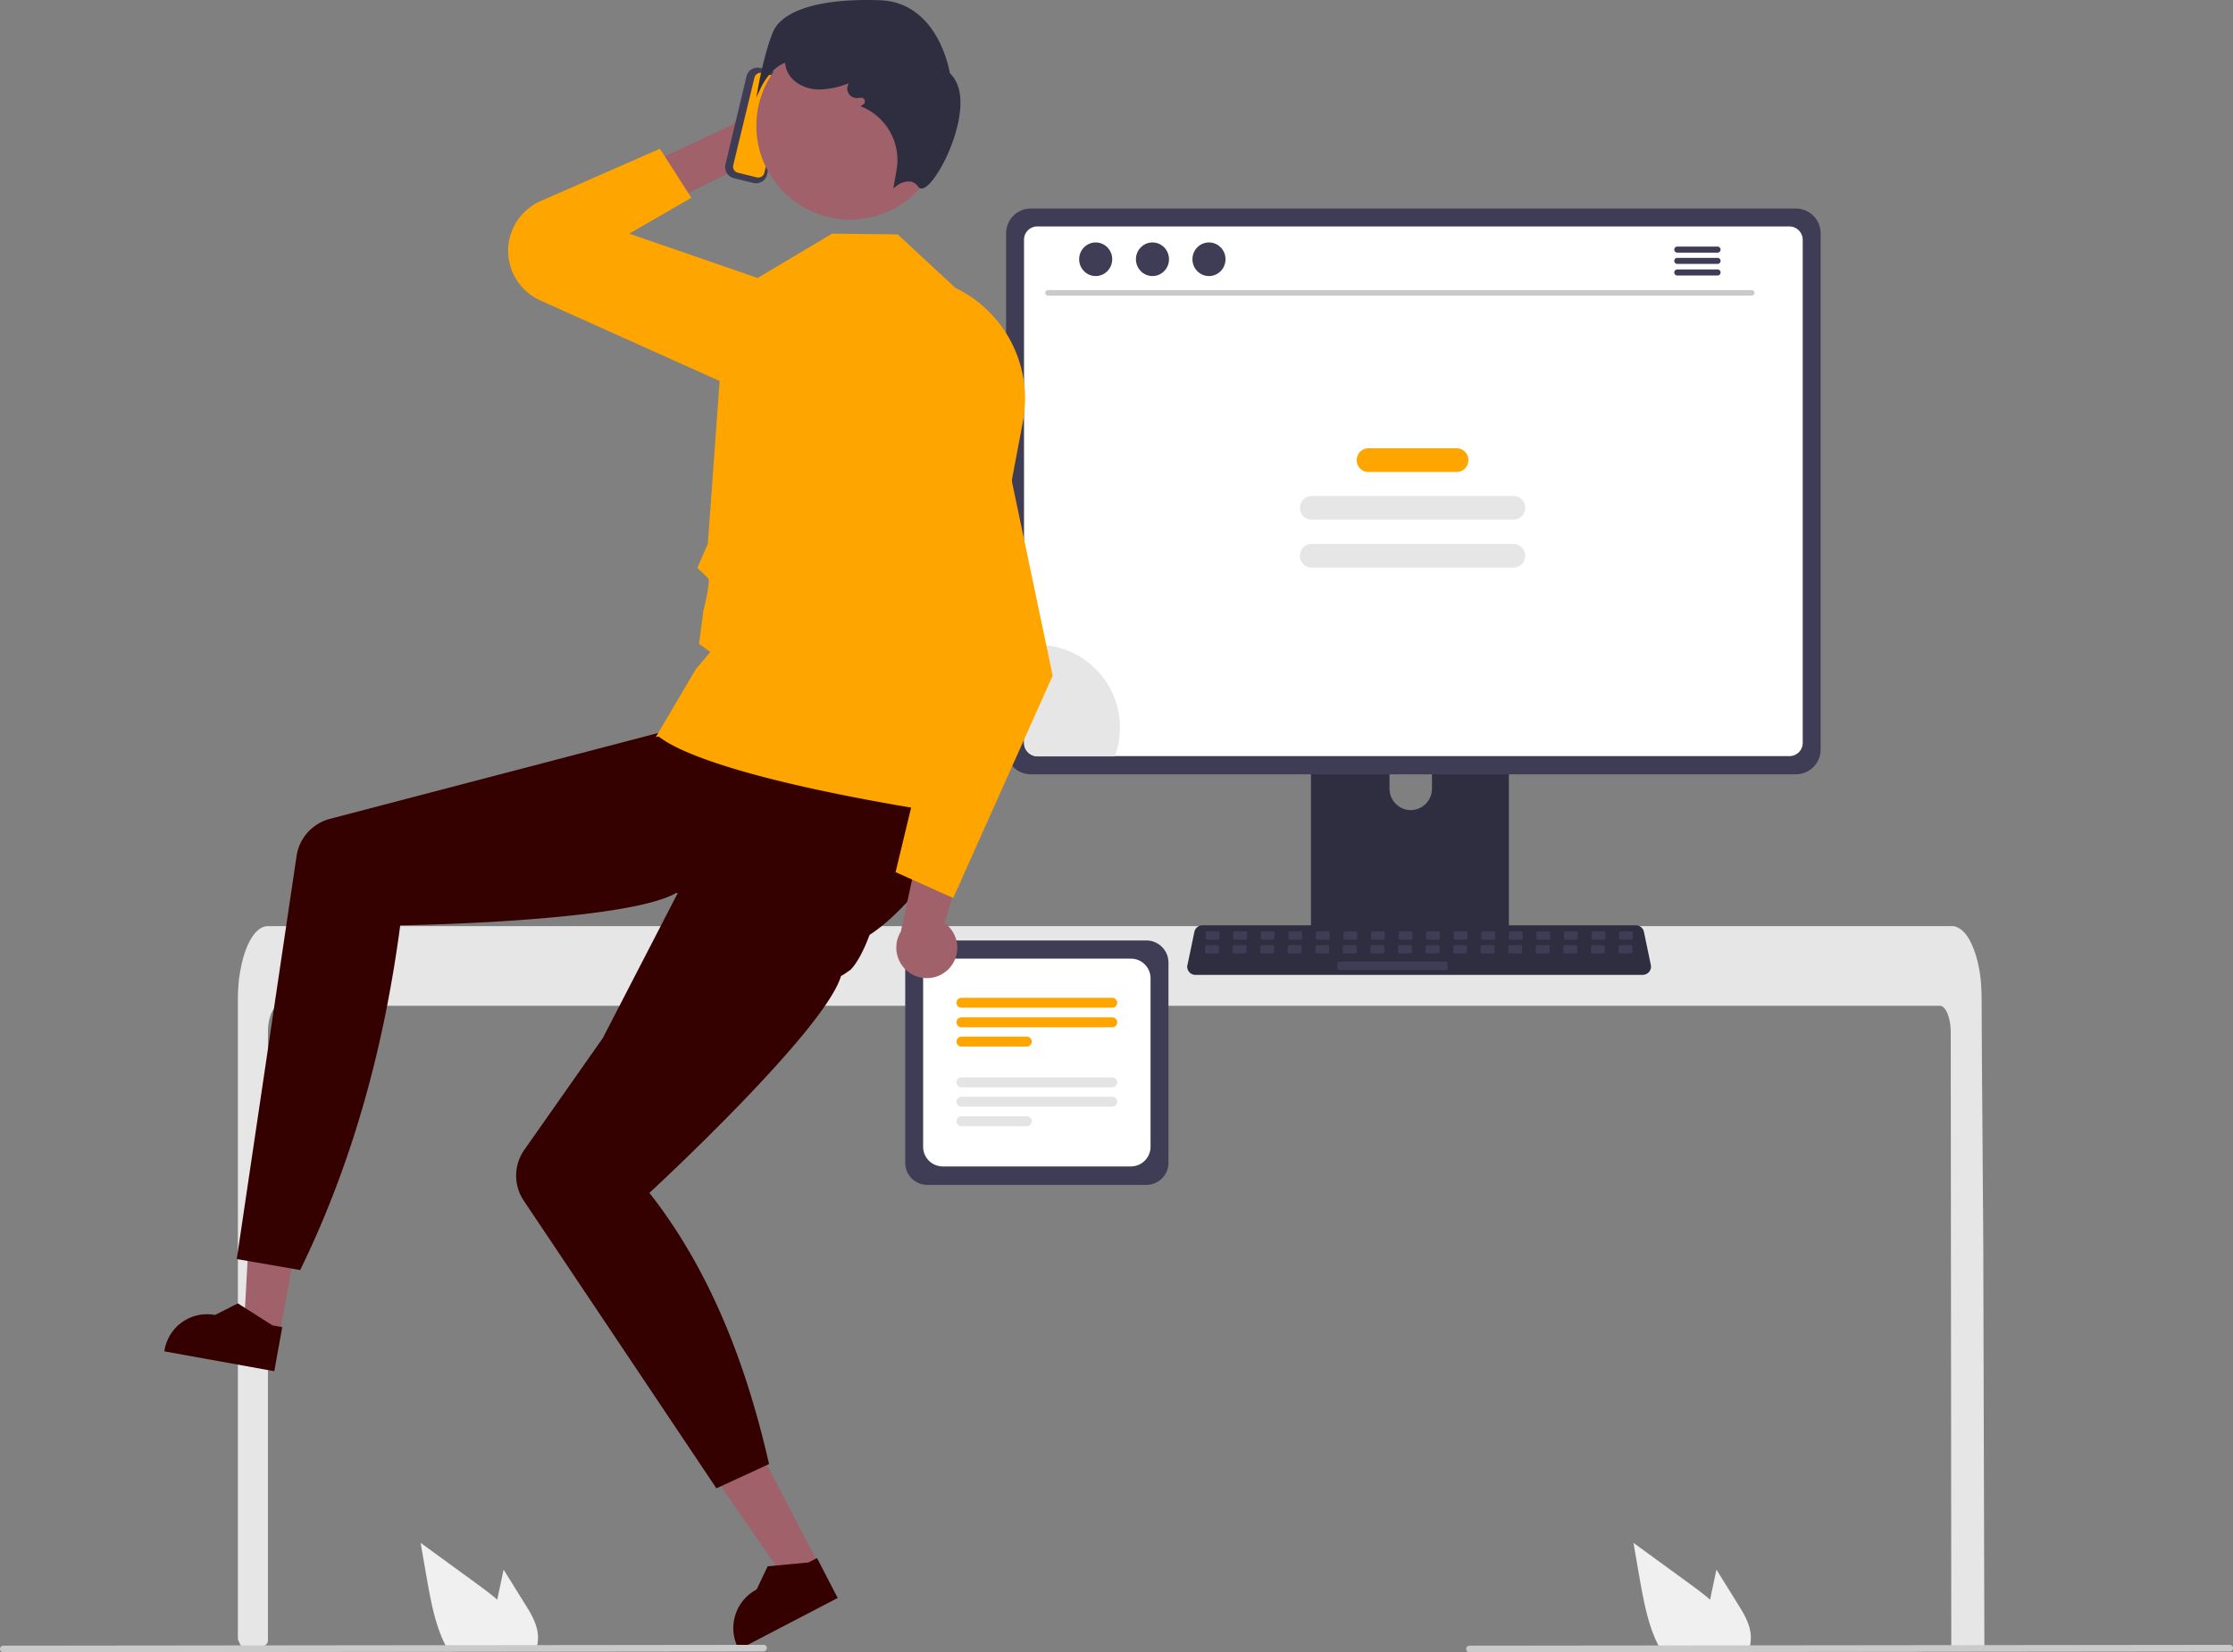 <svg xmlns="http://www.w3.org/2000/svg" width="810.1" height="599.575" viewBox="0 0 810.1 599.575">
  <rect x="0" y="0" width="810.1" height="599.575" fill="#808080" stroke="none"/>
  <g id="on_the_office" transform="translate(0 -0.025)">
    <path id="Path_50" data-name="Path 50" d="M236.4,59,245,72.4l30.5-15.1,15.7-4.8a12.206,12.206,0,0,0,8.1-15.2A12.828,12.828,0,0,0,296,32h0a12.168,12.168,0,0,0-16.9.2l-13.2,13Z" fill="#a0616a"/>
    <path id="Path_51" data-name="Path 51" d="M250.8,71.8,239.4,54,196.1,73a19.852,19.852,0,0,0-11.6,15.5h0a19.813,19.813,0,0,0,11.2,20.4l69,31a20.075,20.075,0,0,0,26.5-9.3h0a20.251,20.251,0,0,0-9.1-27c-.6-.3-1.3-.6-2-.9L228.3,84.8Z" fill="orange"/>
    <path id="Path_52" data-name="Path 52" d="M707.7,374.7c0-5.4-1.8-9.7-4-9.7H101.2c-2.2,0-4,4.4-4,9.7V595.3a2.046,2.046,0,0,1-1.8,2c-1.6.2-3.2.3-4.9.4h-.1c-.9.1-1.8.1-2.6.2h0c-.5-.8-.9-1.7-1.3-2.5a2.92,2.92,0,0,1-.2-.9V362.1c0-1.5.1-3,.2-4.4a41.126,41.126,0,0,1,.8-6c1.7-9.3,5.5-15.6,9.9-15.6h611a3.662,3.662,0,0,1,1.8.4,7.326,7.326,0,0,1,2.3,1.6,12.875,12.875,0,0,1,2.2,3c2.1,3.8,3.7,9.4,4.2,15.9v.2c.1,1.6.2,3.3.2,4.9l.1,21.4.1,12.8.3,40.1.1,14.2.4,146.2h0a2.006,2.006,0,0,1-2,2h-8a2.006,2.006,0,0,1-2-2Z" fill="#e6e6e6"/>
    <path id="Path_53" data-name="Path 53" d="M101.5,484l-13-2.4,2.8-51.1,19.2,3.5Z" fill="#a0616a"/>
    <path id="Path_54" data-name="Path 54" d="M99.5,497.6l-39.9-7.2.1-.5A15.639,15.639,0,0,1,78,477.2h0l8.3-4.2,12.6,8,3.5.6Z" fill="#340100"/>
    <path id="Path_55" data-name="Path 55" d="M415.9,430H336.4a8.024,8.024,0,0,1-8-8V349.3a8.024,8.024,0,0,1,8-8h79.5a8.024,8.024,0,0,1,8,8V422A8.024,8.024,0,0,1,415.9,430Z" fill="#3f3d56"/>
    <path id="Path_56" data-name="Path 56" d="M410.3,423.3H342a7.127,7.127,0,0,1-7.1-7.1V355a7.127,7.127,0,0,1,7.1-7.1h68.3a7.127,7.127,0,0,1,7.1,7.1v61.1A7.149,7.149,0,0,1,410.3,423.3Z" fill="#fff"/>
    <path id="Path_57" data-name="Path 57" d="M403.5,365.7H348.8a1.8,1.8,0,1,1,0-3.6h54.7a1.8,1.8,0,0,1,0,3.6Z" fill="orange"/>
    <path id="Path_58" data-name="Path 58" d="M403.5,372.8H348.8a1.8,1.8,0,1,1,0-3.6h54.7a1.8,1.8,0,0,1,0,3.6Z" fill="orange"/>
    <path id="Path_59" data-name="Path 59" d="M372.5,379.8H348.8a1.8,1.8,0,1,1,0-3.6h23.7a1.8,1.8,0,0,1,0,3.6Z" fill="orange"/>
    <path id="Path_60" data-name="Path 60" d="M403.5,394.6H348.8a1.8,1.8,0,0,1,0-3.6h54.7a1.8,1.8,0,1,1,0,3.6Z" fill="#e4e4e4"/>
    <path id="Path_61" data-name="Path 61" d="M403.5,401.6H348.8a1.8,1.8,0,0,1,0-3.6h54.7a1.8,1.8,0,1,1,0,3.6Z" fill="#e4e4e4"/>
    <path id="Path_62" data-name="Path 62" d="M372.5,408.7H348.8a1.8,1.8,0,1,1,0-3.6h23.7a1.8,1.8,0,0,1,0,3.6Z" fill="#e4e4e4"/>
    <path id="Path_63" data-name="Path 63" d="M544,235.7H479.1a3.543,3.543,0,0,0-3.5,3.5V341.8h71.8V239.2a3.394,3.394,0,0,0-3.4-3.5ZM511.8,294a7.768,7.768,0,0,1-7.7-7.7V274.5a7.7,7.7,0,0,1,15.4,0v11.8a7.768,7.768,0,0,1-7.7,7.7Z" fill="#2f2e41"/>
    <path id="Path_64" data-name="Path 64" d="M475.4,338.5v9.9a1.9,1.9,0,0,0,1.9,1.9h68.4a1.9,1.9,0,0,0,1.9-1.9v-9.9Z" fill="#3f3d56"/>
    <path id="Path_65" data-name="Path 65" d="M651.5,75.7H374a8.963,8.963,0,0,0-9,9V272a8.963,8.963,0,0,0,9,9H651.5a8.963,8.963,0,0,0,9-9V84.7A8.963,8.963,0,0,0,651.5,75.7Z" fill="#3f3d56"/>
    <path id="Path_66" data-name="Path 66" d="M649.2,82.2H376.3a4.8,4.8,0,0,0-4.8,4.8V269.6a4.8,4.8,0,0,0,4.8,4.8H649.2a4.8,4.8,0,0,0,4.8-4.8V87A4.867,4.867,0,0,0,649.2,82.2Z" fill="#fff"/>
    <path id="Path_67" data-name="Path 67" d="M596,353.8H433.7a3.009,3.009,0,0,1-3-3,1.268,1.268,0,0,1,.1-.6l2.5-12a2.987,2.987,0,0,1,2.9-2.4H593.5a2.987,2.987,0,0,1,2.9,2.4l2.5,12a2.972,2.972,0,0,1-2.3,3.5c-.1,0-.4.1-.6.1Z" fill="#2f2e41"/>
    <path id="Path_68" data-name="Path 68" d="M437.9,338h4a.472.472,0,0,1,.5.5v2a.472.472,0,0,1-.5.5h-4a.472.472,0,0,1-.5-.5v-2A.472.472,0,0,1,437.9,338Z" fill="#3f3d56"/>
    <path id="Path_69" data-name="Path 69" d="M447.9,338h4a.472.472,0,0,1,.5.5v2a.472.472,0,0,1-.5.5h-4a.472.472,0,0,1-.5-.5v-2A.472.472,0,0,1,447.9,338Z" fill="#3f3d56"/>
    <path id="Path_70" data-name="Path 70" d="M457.9,338h4a.472.472,0,0,1,.5.5v2a.472.472,0,0,1-.5.5h-4a.472.472,0,0,1-.5-.5v-2A.472.472,0,0,1,457.9,338Z" fill="#3f3d56"/>
    <path id="Path_71" data-name="Path 71" d="M467.9,338h4a.472.472,0,0,1,.5.5v2a.472.472,0,0,1-.5.5h-4a.472.472,0,0,1-.5-.5v-2A.472.472,0,0,1,467.9,338Z" fill="#3f3d56"/>
    <path id="Path_72" data-name="Path 72" d="M477.9,338h4a.472.472,0,0,1,.5.5v2a.472.472,0,0,1-.5.5h-4a.472.472,0,0,1-.5-.5v-2A.472.472,0,0,1,477.9,338Z" fill="#3f3d56"/>
    <path id="Path_73" data-name="Path 73" d="M487.9,338h4a.472.472,0,0,1,.5.5v2a.472.472,0,0,1-.5.5h-4a.472.472,0,0,1-.5-.5v-2A.472.472,0,0,1,487.9,338Z" fill="#3f3d56"/>
    <path id="Path_74" data-name="Path 74" d="M497.9,338h4a.472.472,0,0,1,.5.5v2a.472.472,0,0,1-.5.5h-4a.472.472,0,0,1-.5-.5v-2A.472.472,0,0,1,497.9,338Z" fill="#3f3d56"/>
    <path id="Path_75" data-name="Path 75" d="M507.9,338h4a.472.472,0,0,1,.5.5v2a.472.472,0,0,1-.5.5h-4a.472.472,0,0,1-.5-.5v-2A.472.472,0,0,1,507.9,338Z" fill="#3f3d56"/>
    <path id="Path_76" data-name="Path 76" d="M517.9,338h4a.472.472,0,0,1,.5.5v2a.472.472,0,0,1-.5.5h-4a.472.472,0,0,1-.5-.5v-2A.472.472,0,0,1,517.9,338Z" fill="#3f3d56"/>
    <path id="Path_77" data-name="Path 77" d="M527.9,338h4a.472.472,0,0,1,.5.5v2a.472.472,0,0,1-.5.5h-4a.472.472,0,0,1-.5-.5v-2A.472.472,0,0,1,527.9,338Z" fill="#3f3d56"/>
    <path id="Path_78" data-name="Path 78" d="M537.9,338h4a.472.472,0,0,1,.5.5v2a.472.472,0,0,1-.5.5h-4a.472.472,0,0,1-.5-.5v-2A.472.472,0,0,1,537.9,338Z" fill="#3f3d56"/>
    <path id="Path_79" data-name="Path 79" d="M547.9,338h4a.472.472,0,0,1,.5.5v2a.472.472,0,0,1-.5.5h-4a.472.472,0,0,1-.5-.5v-2A.472.472,0,0,1,547.9,338Z" fill="#3f3d56"/>
    <path id="Path_80" data-name="Path 80" d="M557.9,338h4a.472.472,0,0,1,.5.5v2a.472.472,0,0,1-.5.5h-4a.472.472,0,0,1-.5-.5v-2A.472.472,0,0,1,557.9,338Z" fill="#3f3d56"/>
    <path id="Path_81" data-name="Path 81" d="M567.9,338h4a.472.472,0,0,1,.5.5v2a.472.472,0,0,1-.5.5h-4a.472.472,0,0,1-.5-.5v-2A.472.472,0,0,1,567.9,338Z" fill="#3f3d56"/>
    <path id="Path_82" data-name="Path 82" d="M577.9,338h4a.472.472,0,0,1,.5.5v2a.472.472,0,0,1-.5.5h-4a.472.472,0,0,1-.5-.5v-2A.472.472,0,0,1,577.9,338Z" fill="#3f3d56"/>
    <path id="Path_83" data-name="Path 83" d="M587.9,338h4a.472.472,0,0,1,.5.5v2a.472.472,0,0,1-.5.5h-4a.472.472,0,0,1-.5-.5v-2A.472.472,0,0,1,587.9,338Z" fill="#3f3d56"/>
    <path id="Path_84" data-name="Path 84" d="M437.7,343h4a.472.472,0,0,1,.5.5v2a.472.472,0,0,1-.5.5h-4a.472.472,0,0,1-.5-.5v-2C437.3,343.2,437.5,343,437.7,343Z" fill="#3f3d56"/>
    <path id="Path_85" data-name="Path 85" d="M447.7,343h4a.472.472,0,0,1,.5.5v2a.472.472,0,0,1-.5.5h-4a.472.472,0,0,1-.5-.5v-2C447.3,343.2,447.5,343,447.7,343Z" fill="#3f3d56"/>
    <path id="Path_86" data-name="Path 86" d="M457.7,343h4a.472.472,0,0,1,.5.5v2a.472.472,0,0,1-.5.5h-4a.472.472,0,0,1-.5-.5v-2C457.3,343.2,457.5,343,457.7,343Z" fill="#3f3d56"/>
    <path id="Path_87" data-name="Path 87" d="M467.7,343h4a.472.472,0,0,1,.5.5v2a.472.472,0,0,1-.5.5h-4a.472.472,0,0,1-.5-.5v-2C467.3,343.2,467.5,343,467.7,343Z" fill="#3f3d56"/>
    <path id="Path_88" data-name="Path 88" d="M477.7,343h4a.472.472,0,0,1,.5.5v2a.472.472,0,0,1-.5.5h-4a.472.472,0,0,1-.5-.5v-2C477.3,343.2,477.5,343,477.7,343Z" fill="#3f3d56"/>
    <path id="Path_89" data-name="Path 89" d="M487.7,343h4a.472.472,0,0,1,.5.5v2a.472.472,0,0,1-.5.5h-4a.472.472,0,0,1-.5-.5v-2C487.3,343.2,487.5,343,487.7,343Z" fill="#3f3d56"/>
    <path id="Path_90" data-name="Path 90" d="M497.7,343h4a.472.472,0,0,1,.5.5v2a.472.472,0,0,1-.5.5h-4a.472.472,0,0,1-.5-.5v-2C497.3,343.2,497.5,343,497.7,343Z" fill="#3f3d56"/>
    <path id="Path_91" data-name="Path 91" d="M507.7,343h4a.472.472,0,0,1,.5.5v2a.472.472,0,0,1-.5.5h-4a.472.472,0,0,1-.5-.5v-2C507.3,343.2,507.5,343,507.7,343Z" fill="#3f3d56"/>
    <path id="Path_92" data-name="Path 92" d="M517.7,343h4a.472.472,0,0,1,.5.5v2a.472.472,0,0,1-.5.5h-4a.472.472,0,0,1-.5-.5v-2C517.3,343.2,517.5,343,517.7,343Z" fill="#3f3d56"/>
    <path id="Path_93" data-name="Path 93" d="M527.7,343h4a.472.472,0,0,1,.5.5v2a.472.472,0,0,1-.5.5h-4a.472.472,0,0,1-.5-.5v-2C527.3,343.2,527.5,343,527.7,343Z" fill="#3f3d56"/>
    <path id="Path_94" data-name="Path 94" d="M537.7,343h4a.472.472,0,0,1,.5.5v2a.472.472,0,0,1-.5.5h-4a.472.472,0,0,1-.5-.5v-2C537.3,343.2,537.5,343,537.7,343Z" fill="#3f3d56"/>
    <path id="Path_95" data-name="Path 95" d="M547.7,343h4a.472.472,0,0,1,.5.5v2a.472.472,0,0,1-.5.5h-4a.472.472,0,0,1-.5-.5v-2C547.3,343.2,547.5,343,547.7,343Z" fill="#3f3d56"/>
    <path id="Path_96" data-name="Path 96" d="M557.7,343h4a.472.472,0,0,1,.5.5v2a.472.472,0,0,1-.5.5h-4a.472.472,0,0,1-.5-.5v-2C557.3,343.2,557.5,343,557.7,343Z" fill="#3f3d56"/>
    <path id="Path_97" data-name="Path 97" d="M567.7,343h4a.472.472,0,0,1,.5.5v2a.472.472,0,0,1-.5.5h-4a.472.472,0,0,1-.5-.5v-2C567.3,343.2,567.5,343,567.7,343Z" fill="#3f3d56"/>
    <path id="Path_98" data-name="Path 98" d="M577.7,343h4a.472.472,0,0,1,.5.5v2a.472.472,0,0,1-.5.5h-4a.472.472,0,0,1-.5-.5v-2C577.3,343.2,577.5,343,577.7,343Z" fill="#3f3d56"/>
    <path id="Path_99" data-name="Path 99" d="M587.7,343h4a.472.472,0,0,1,.5.5v2a.472.472,0,0,1-.5.5h-4a.472.472,0,0,1-.5-.5v-2C587.3,343.2,587.5,343,587.7,343Z" fill="#3f3d56"/>
    <path id="Path_100" data-name="Path 100" d="M485.7,349h39a.472.472,0,0,1,.5.5v2a.472.472,0,0,1-.5.5h-39a.472.472,0,0,1-.5-.5v-2C485.3,349.2,485.5,349,485.7,349Z" fill="#3f3d56"/>
    <path id="Path_101" data-name="Path 101" d="M630.4,582l-7.7-12.4-1.5,7.1c-.3,1.2-.5,2.5-.8,3.8-2.2-1.9-4.5-3.6-6.8-5.3l-21-15.3,2.2,12.7c1.4,7.8,2.8,15.8,6.1,23l1.2,2.4h32.5a8.734,8.734,0,0,0,.5-2.2v-.2C635.7,590.7,633,586.1,630.4,582Z" fill="#f0f0f0"/>
    <path id="Path_102" data-name="Path 102" d="M190.4,582l-7.7-12.4-1.5,7.1c-.3,1.2-.5,2.5-.8,3.8-2.2-1.9-4.5-3.6-6.8-5.3l-21-15.3,2.2,12.7c1.4,7.8,2.8,15.8,6.1,23l1.2,2.4h32.5a8.735,8.735,0,0,0,.5-2.2v-.2C195.7,590.7,193,586.1,190.4,582Z" fill="#f0f0f0"/>
    <path id="Path_103" data-name="Path 103" d="M808.9,599.3l-275.8.3a1.2,1.2,0,0,1,0-2.4l275.8-.3a1.2,1.2,0,0,1,0,2.4Z" fill="#cacaca"/>
    <path id="Path_104" data-name="Path 104" d="M635.5,107.3H380.2a1,1,0,0,1,0-2H635.5a1,1,0,0,1,0,2Z" fill="#cacaca"/>
    <ellipse id="Ellipse_2" data-name="Ellipse 2" cx="6" cy="6.1" rx="6" ry="6.1" transform="translate(391.5 88)" fill="#3f3d56"/>
    <ellipse id="Ellipse_3" data-name="Ellipse 3" cx="6" cy="6.1" rx="6" ry="6.1" transform="translate(412.1 88)" fill="#3f3d56"/>
    <ellipse id="Ellipse_4" data-name="Ellipse 4" cx="6" cy="6.1" rx="6" ry="6.1" transform="translate(432.6 88)" fill="#3f3d56"/>
    <path id="Path_105" data-name="Path 105" d="M623.1,89.5H608.5a1.1,1.1,0,0,0,0,2.2h14.6a1.1,1.1,0,0,0,0-2.2Z" fill="#3f3d56"/>
    <path id="Path_106" data-name="Path 106" d="M623.1,93.6H608.5a1.1,1.1,0,0,0,0,2.2h14.6a1.1,1.1,0,0,0,0-2.2Z" fill="#3f3d56"/>
    <path id="Path_107" data-name="Path 107" d="M623.1,97.8H608.5a1.1,1.1,0,0,0,0,2.2h14.6a1.1,1.1,0,0,0,0-2.2Z" fill="#3f3d56"/>
    <path id="Path_108" data-name="Path 108" d="M496.5,162.7h31.9a4.268,4.268,0,0,1,4.3,4.3h0a4.268,4.268,0,0,1-4.3,4.3H496.5a4.268,4.268,0,0,1-4.3-4.3h0A4.268,4.268,0,0,1,496.5,162.7Z" fill="orange"/>
    <path id="Path_109" data-name="Path 109" d="M475.9,180H549a4.268,4.268,0,0,1,4.3,4.3h0a4.268,4.268,0,0,1-4.3,4.3H475.9a4.268,4.268,0,0,1-4.3-4.3h0A4.332,4.332,0,0,1,475.9,180Z" fill="#e6e6e6"/>
    <path id="Path_110" data-name="Path 110" d="M475.9,197.4H549a4.268,4.268,0,0,1,4.3,4.3h0A4.268,4.268,0,0,1,549,206H475.9a4.268,4.268,0,0,1-4.3-4.3h0A4.268,4.268,0,0,1,475.9,197.4Z" fill="#e6e6e6"/>
    <path id="Path_111" data-name="Path 111" d="M406.3,264a29.112,29.112,0,0,1-1.9,10.5h-28a4.8,4.8,0,0,1-4.8-4.8V234.4a25.58,25.58,0,0,1,4.7-.4,30.024,30.024,0,0,1,30,30Z" fill="#e6e6e6"/>
    <path id="Path_112" data-name="Path 112" d="M350.9,291.9c-.4,12.1-26.3,44.9-39.9,49.6-2.3.8-3.7,1.2-3.7,1.2l-4.7-1.4L245.4,324c-10,5.9-39.9,8.9-64.5,10.4-19.5,1.2-35.7,1.4-35.7,1.4-5.8,43.8-17.1,85.8-36.3,125.1l-23-4,21.7-146.3a16.424,16.424,0,0,1,12-13.4l156.3-40.9s8.6-1.6,26.8,7.2C332.7,277.9,351.2,283,350.9,291.9Z" fill="#340100"/>
    <path id="Path_113" data-name="Path 113" d="M297.2,568l-11.7,6-29.1-42.1,17.3-9Z" fill="#a0616a"/>
    <path id="Path_114" data-name="Path 114" d="M303.9,579.9,268,598.6l-.2-.5a15.872,15.872,0,0,1,6.7-21.3h0l4-8.4,14.8-1.4,3.1-1.6Z" fill="#340100"/>
    <path id="Path_115" data-name="Path 115" d="M321,289.5c5.2,11-2.5,52-12.4,62.4l-2.6,1.8-.9.5c-5.9,20-69.5,78.7-69.5,78.7,21.5,27.4,34.9,61,43.4,98.4l-19.1,8.8L190,435.7a16.275,16.275,0,0,1,.2-18.4l28.5-40.6,46.5-90C298.4,285.6,317.2,281.5,321,289.5Z" fill="#340100"/>
    <path id="Path_116" data-name="Path 116" d="M349.3,296.1c-100.4-15.3-109.5-29-110.5-28.8l-.9.2,14.5-24.6,5.3-6.3-4.1-2.9,1.6-12.2c1.3-4.9,2.3-10.7,1.8-11.5-1.1-1.3-3.7-3.5-3.7-3.6l-.3-.3,3.8-8.8,5.1-70.5,13.1-26,26.9-16,23.8.3,20.9,19.4A44.624,44.624,0,0,1,371.1,153l-10.6,56-3.9,28.9,6.4,6.4-4,4-2.4,13.5L359,277c1.9,13.9-6.5,14.7-7.1,14.9l-1.9,4.8C349.8,296.6,349.8,296.2,349.3,296.1Z" fill="orange"/>
    <path id="Path_117" data-name="Path 117" d="M344,351.8a11.016,11.016,0,0,0,.2-15.5,9.336,9.336,0,0,0-1.5-1.3l11-37.4-19.4,5.9-7.5,34.6A11.078,11.078,0,0,0,344,351.8Z" fill="#a0616a"/>
    <path id="Path_118" data-name="Path 118" d="M345.8,325.9l-20.9-9.4,16.8-69.7-31.3-75.9a27.668,27.668,0,0,1,15-36.1,44.192,44.192,0,0,1,4.8-1.5h0a27.613,27.613,0,0,1,32.7,21.4l19,90.5Z" fill="orange"/>
    <path id="Path_119" data-name="Path 119" d="M263.2,59.6l7.6-31.8a4.119,4.119,0,0,1,5.1-3.1l6.9,1.7a4.119,4.119,0,0,1,3.1,5.1l-7.6,31.8a4.119,4.119,0,0,1-5.1,3.1l-6.9-1.7A4.163,4.163,0,0,1,263.2,59.6Z" fill="#3f3d56"/>
    <path id="Path_120" data-name="Path 120" d="M276.4,26.5a2.268,2.268,0,0,0-2.7,1.7L266,60a2.268,2.268,0,0,0,1.7,2.7l6.9,1.7a2.268,2.268,0,0,0,2.7-1.7l7.6-31.8a2.268,2.268,0,0,0-1.7-2.7Z" fill="orange"/>
    <circle id="Ellipse_5" data-name="Ellipse 5" cx="34" cy="34" r="34" transform="translate(274.4 11.7)" fill="#a0616a"/>
    <path id="Path_121" data-name="Path 121" d="M324.1,68.4l1.2-6.9A20.946,20.946,0,0,0,313.2,39l-1-.5.9-.5a1.31,1.31,0,0,0,.5-1.8,1.28,1.28,0,0,0-1.3-.7l-1,.1a3.494,3.494,0,0,1-3.9-3,3.353,3.353,0,0,1,.6-2.4,30.18,30.18,0,0,1-10.7,2.3c-5.3,0-9.9-2.6-11.7-6.6a10.889,10.889,0,0,1-.8-3.1c-5.6,2.2-8.6,8.8-8.7,8.9l-1.7,3.7.7-4c0-.1,2.2-12.2,5.3-19.7h0C283.8,3.6,297.9-.6,319,.1c20.7.6,25.2,24.2,25.6,26.5,5.9,5.6,3.7,16.3,1.9,22.2-2.9,9.6-8.7,19.1-11.9,19.6a1.426,1.426,0,0,1-1.5-.6,4.2,4.2,0,0,0-2.9-1.9,7.184,7.184,0,0,0-5.2,1.8Z" fill="#2f2e41"/>
    <path id="Path_122" data-name="Path 122" d="M276.9,599.3l-275.7.3a1.2,1.2,0,0,1,0-2.4l275.8-.3a1.155,1.155,0,0,1,1.2,1.2,1.305,1.305,0,0,1-1.3,1.2Z" fill="#cacaca"/>
  </g>
</svg>
